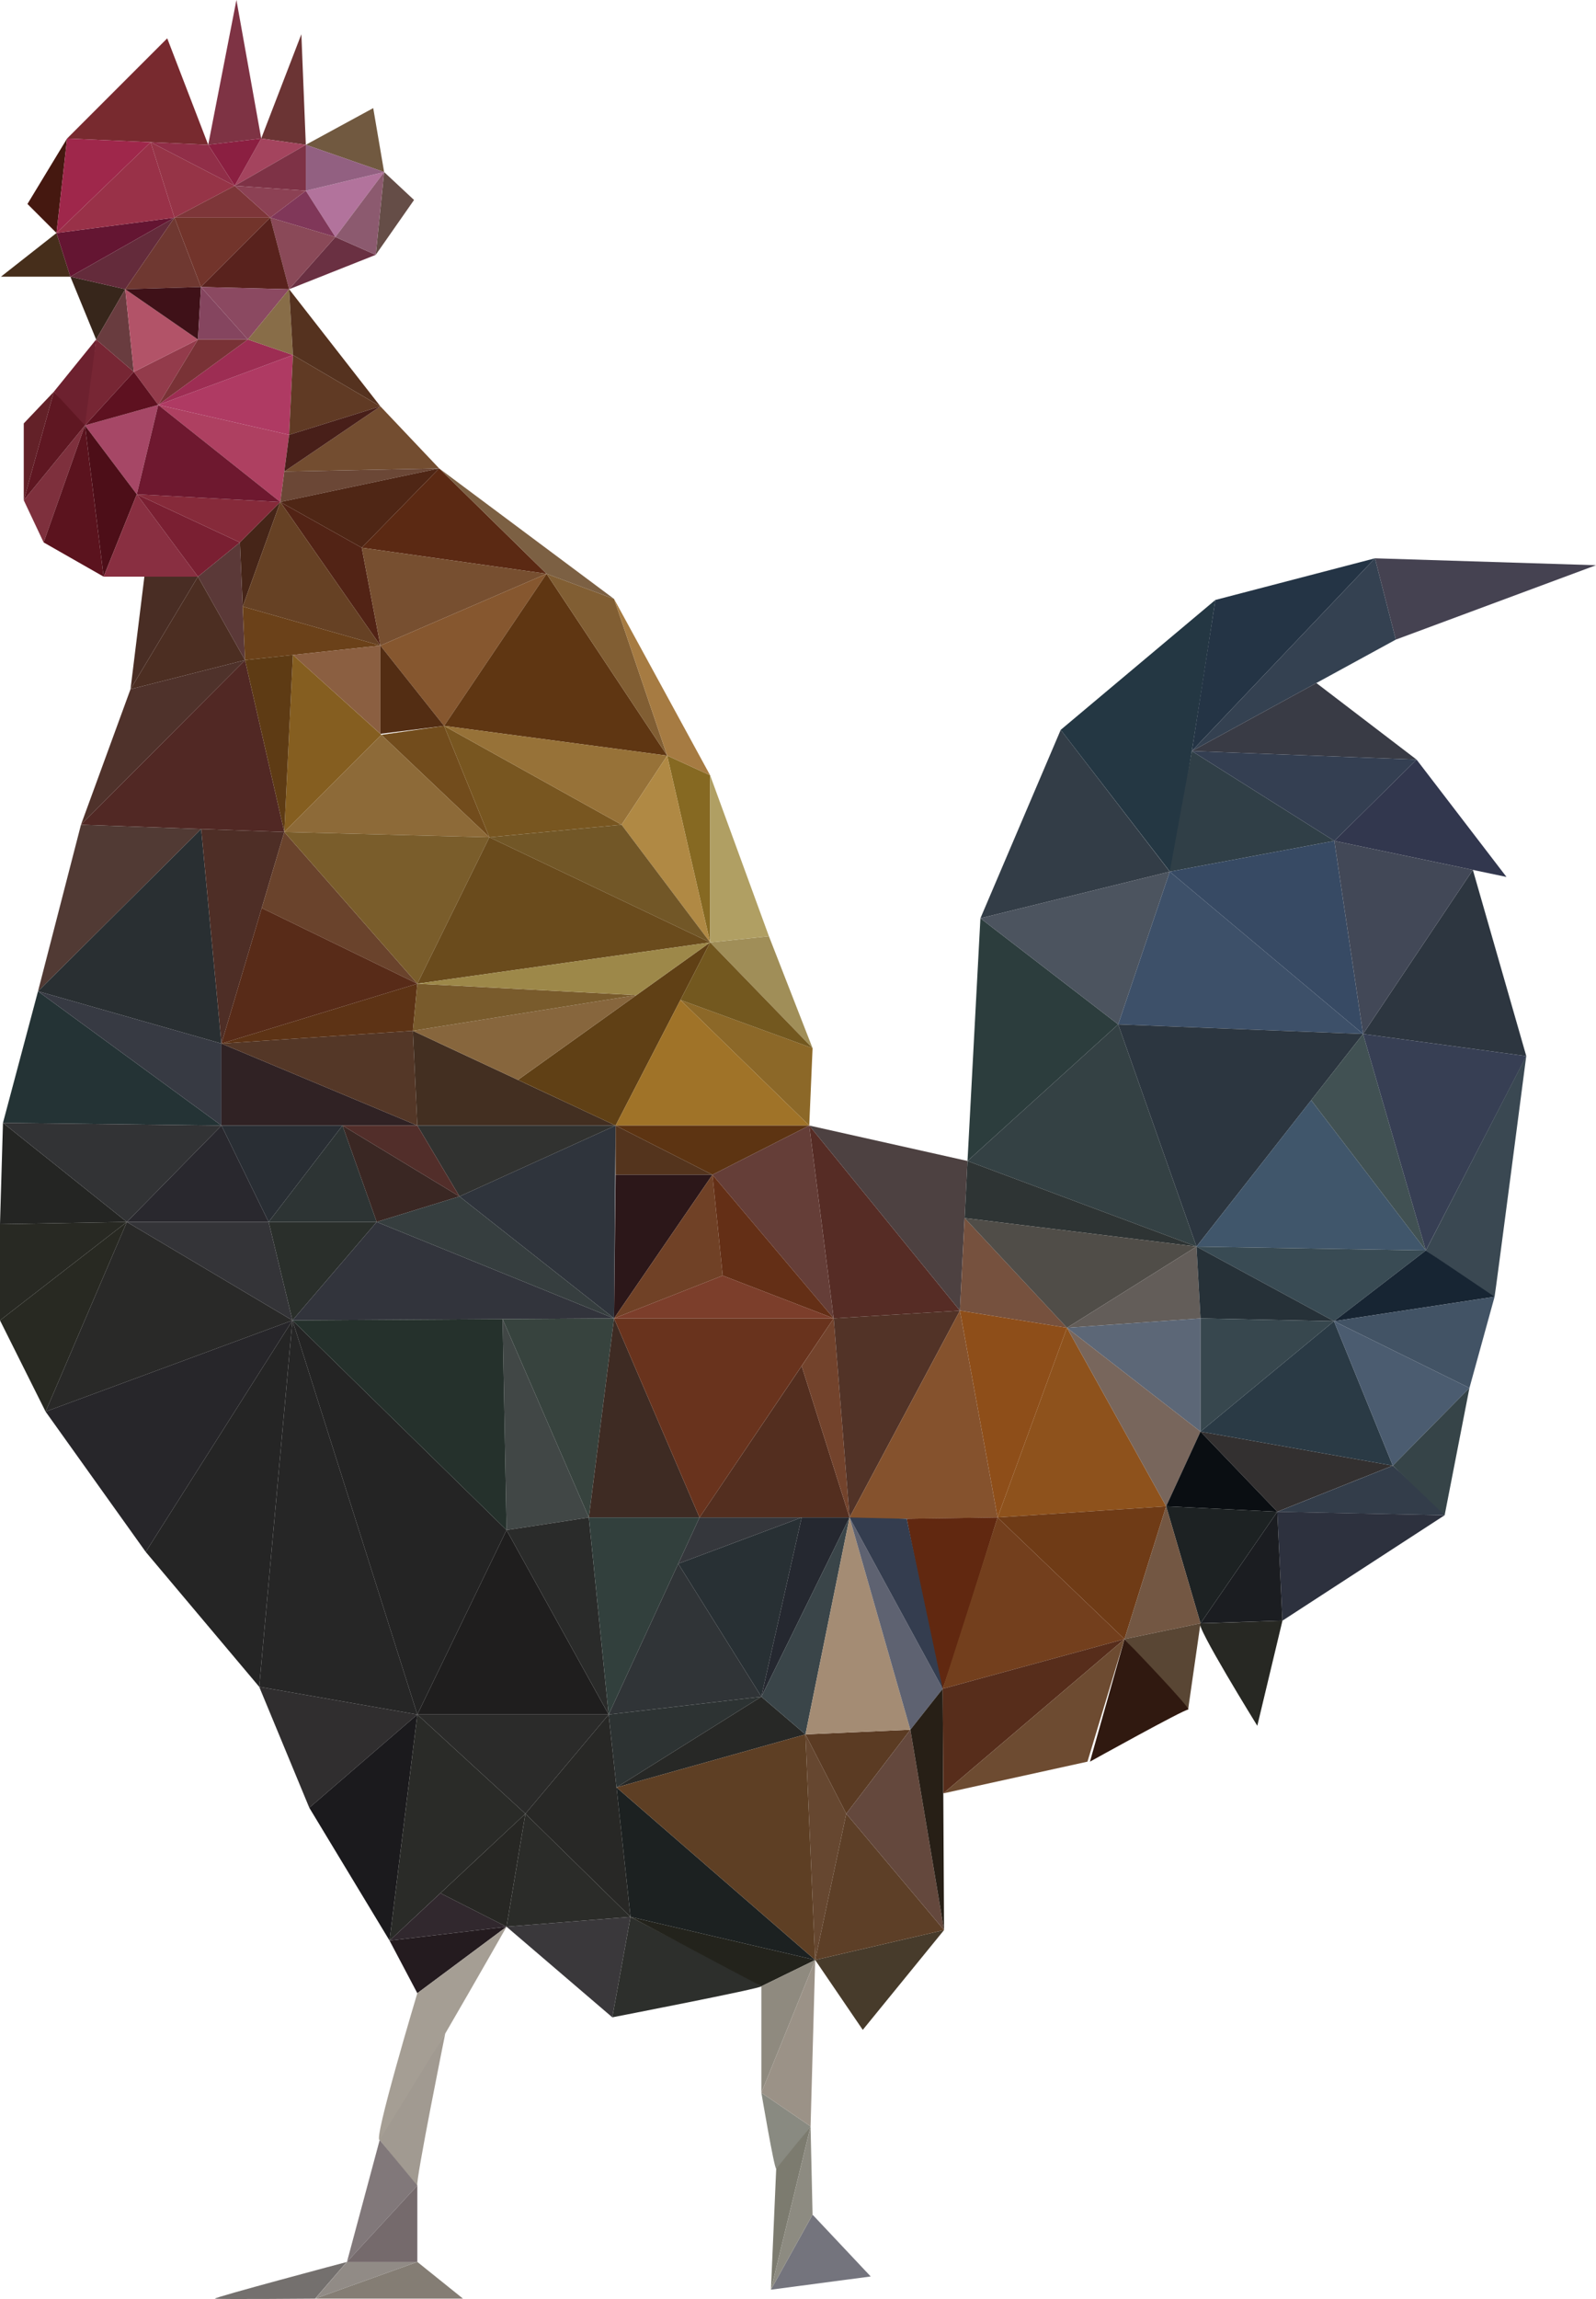 <svg id="Layer_2" data-name="Layer 2" xmlns="http://www.w3.org/2000/svg" viewBox="0 0 311.61 448.73"><defs><style>.cls-1{fill:#462e1b;}.cls-2{fill:#451810;}.cls-3{fill:#782a2f;}.cls-4{fill:none;stroke:#1d1d1b;stroke-miterlimit:10;}.cls-5{fill:#7e3344;}.cls-6{fill:#6b3434;}.cls-7{fill:#715940;}.cls-8{fill:#9f274b;}.cls-9{fill:#963447;}.cls-10{fill:#641532;}.cls-11{fill:#993148;}.cls-12{fill:#a4445e;}.cls-13{fill:#8b1f41;}.cls-14{fill:#912e48;}.cls-15{fill:#654d47;}.cls-16{fill:#6a3042;}.cls-17{fill:#b2739c;}.cls-18{fill:#8c5a6f;}.cls-19{fill:#7e3246;}.cls-20{fill:#926081;}.cls-21{fill:#37261b;}.cls-22{fill:#642b3b;}.cls-23{fill:#7e3639;}.cls-24{fill:#803759;}.cls-25{fill:#8c4154;}.cls-26{fill:#8a4958;}.cls-27{fill:#72342b;}.cls-28{fill:#59221d;}.cls-29{fill:#6f3831;}.cls-30{fill:#6d212f;}.cls-31{fill:#693c3f;}.cls-32{fill:#772634;}.cls-33{fill:#933b4b;}.cls-34{fill:#b25368;}.cls-35{fill:#3f1118;}.cls-36{fill:#632128;}.cls-37{fill:#7e303d;}.cls-38{fill:#5f1722;}.cls-39{fill:#a64766;}.cls-40{fill:#5e1120;}.cls-41{fill:#5b131e;}.cls-42{fill:#4d0e18;}.cls-43{fill:#85455f;}.cls-44{fill:#8b4961;}.cls-45{fill:#892f41;}.cls-46{fill:#7a1f32;}.cls-47{fill:#862a3a;}.cls-48{fill:#ae4061;}.cls-49{fill:#6e182f;}.cls-50{fill:#af3a63;}.cls-51{fill:#9d2d53;}.cls-52{fill:#793236;}.cls-53{fill:#886d48;}.cls-54{fill:#55321f;}.cls-55{fill:#734d30;}.cls-56{fill:#603a24;}.cls-57{fill:#481f19;}.cls-58{fill:#6b4736;}.cls-59{fill:#492d24;}.cls-60{fill:#5b3938;}.cls-61{fill:#4f2615;}.cls-62{fill:#522315;}.cls-63{fill:#462518;}.cls-64{fill:#664124;}.cls-65{fill:#4c2e22;}.cls-66{fill:#6b4119;}.cls-67{fill:#5b2913;}.cls-68{fill:#774f30;}.cls-69{fill:#86572f;}.cls-70{fill:#5f3612;}.cls-71{fill:#8b5f41;}.cls-72{fill:#532d13;}.cls-73{fill:#4f322b;}.cls-74{fill:#512824;}.cls-75{fill:#855e20;}.cls-76{fill:#5e3b14;}.cls-77{fill:#724c1c;}.cls-78{fill:#8d6a38;}.cls-79{fill:#785620;}.cls-80{fill:#977238;}.cls-81{fill:#866922;}.cls-82{fill:#b08944;}.cls-83{fill:#513a34;}.cls-84{fill:#292f32;}.cls-85{fill:#243335;}.cls-86{fill:#373a43;}.cls-87{fill:#4e2e26;}.cls-88{fill:#302224;}.cls-89{fill:#543727;}.cls-90{fill:#6a432c;}.cls-91{fill:#5d3315;}.cls-92{fill:#582b18;}.cls-93{fill:#7a5d2b;}.cls-94{fill:#725727;}.cls-95{fill:#6a4b1c;}.cls-96{fill:#432f21;}.cls-97{fill:#604015;}.cls-98{fill:#87663d;}.cls-99{fill:#795b2c;}.cls-100{fill:#9d8849;}.cls-101{fill:#2f343c;}.cls-102{fill:#313230;}.cls-103{fill:#242523;}.cls-104{fill:#282923;}.cls-105{fill:#282922;}.cls-106{fill:#323335;}.cls-107{fill:#522e2a;}.cls-108{fill:#29282e;}.cls-109{fill:#2d3434;}.cls-110{fill:#292e34;}.cls-111{fill:#3a2723;}.cls-112{fill:#a08e58;}.cls-113{fill:#8c6828;}.cls-114{fill:#73581f;}.cls-115{fill:#a07328;}.cls-116{fill:#5d3412;}.cls-117{fill:#54341d;}.cls-118{fill:#2c1719;}.cls-119{fill:#27262a;}.cls-120{fill:#292928;}.cls-121{fill:#2a2f2b;}.cls-122{fill:#343438;}.cls-123{fill:#32343c;}.cls-124{fill:#363e3f;}.cls-125{fill:#562c25;}.cls-126{fill:#653e38;}.cls-127{fill:#704126;}.cls-128{fill:#642f16;}.cls-129{fill:#252525;}.cls-130{fill:#302e2f;}.cls-131{fill:#262626;}.cls-132{fill:#242424;}.cls-133{fill:#414746;}.cls-134{fill:#25312c;}.cls-135{fill:#37433e;}.cls-136{fill:#1b1a1d;}.cls-137{fill:#1f1e1e;}.cls-138{fill:#2a2b28;}.cls-139{fill:#241b1f;}.cls-140{fill:#31282e;}.cls-141{fill:#2b2b2a;}.cls-142{fill:#2a2b2a;}.cls-143{fill:#3e2b23;}.cls-144{fill:#7c3e2b;}.cls-145{fill:#69331d;}.cls-146{fill:#532e1f;}.cls-147{fill:#32403d;}.cls-148{fill:#73432c;}.cls-149{fill:#523327;}.cls-150{fill:#272724;}.cls-151{fill:#303437;}.cls-152{fill:#283034;}.cls-153{fill:#35373c;}.cls-154{fill:#252830;}.cls-155{fill:#2b2c29;}.cls-156{fill:#282826;}.cls-157{fill:#2d3333;}.cls-158{fill:#3a383b;}.cls-159{fill:#2d2f2c;}.cls-160{fill:#23231c;}.cls-161{fill:#1c2121;}.cls-162{fill:#272826;}.cls-163{fill:#3a4549;}.cls-164{fill:#664730;}.cls-165{fill:#5e3f24;}.cls-166{fill:#473b2b;}.cls-167{fill:#5d3f27;}.cls-168{fill:#5b3b23;}.cls-169{fill:#a48c74;}.cls-170{fill:#64483d;}.cls-171{fill:#a59e94;}.cls-172{fill:#a19a91;}.cls-173{fill:#81787a;}.cls-174{fill:#756a6c;}.cls-175{fill:#847d74;}.cls-176{fill:#74706e;}.cls-177{fill:#918b86;}.cls-178{fill:#8f8a7f;}.cls-179{fill:#898a81;}.cls-180{fill:#9b9287;}.cls-181{fill:#7c7b6f;}.cls-182{fill:#74747d;}.cls-183{fill:#8d8b81;}.cls-184{fill:#4d4141;}.cls-185{fill:#2c3d3d;}.cls-186{fill:#333d47;}.cls-187{fill:#243743;}.cls-188{fill:#4c545f;}.cls-189{fill:#243445;}.cls-190{fill:#454251;}.cls-191{fill:#344151;}.cls-192{fill:#303f47;}.cls-193{fill:#393b45;}.cls-194{fill:#343f52;}.cls-195{fill:#344144;}.cls-196{fill:#3d5069;}.cls-197{fill:#374a64;}.cls-198{fill:#32374e;}.cls-199{fill:#2d3640;}.cls-200{fill:#424857;}.cls-201{fill:#2c3640;}.cls-202{fill:#40566b;}.cls-203{fill:#415153;}.cls-204{fill:#373f54;}.cls-205{fill:#3a4852;}.cls-206{fill:#76513e;}.cls-207{fill:#2e3434;}.cls-208{fill:#504d48;}.cls-209{fill:#394b54;}.cls-210{fill:#635d59;}.cls-211{fill:#263138;}.cls-212{fill:#172533;}.cls-213{fill:#425365;}.cls-214{fill:#8e521c;}.cls-215{fill:#8e4e19;}.cls-216{fill:#85522d;}.cls-217{fill:#5c6777;}.cls-218{fill:#78665c;}.cls-219{fill:#37474e;}.cls-220{fill:#333030;}.cls-221{fill:#2a3a45;}.cls-222{fill:#4b5c70;}.cls-223{fill:#333d4a;}.cls-224{fill:#364448;}.cls-225{fill:#0a0e12;}.cls-226{fill:#2d313e;}.cls-227{fill:#272823;}.cls-228{fill:#1b1d21;}.cls-229{fill:#1d2223;}.cls-230{fill:#6f3b16;}.cls-231{fill:#735743;}.cls-232{fill:#612810;}.cls-233{fill:#5e6271;}.cls-234{fill:#343d4f;}.cls-235{fill:#733f1d;}.cls-236{fill:#271f16;}.cls-237{fill:#572d1b;}.cls-238{fill:#594634;}.cls-239{fill:#301910;}.cls-240{fill:#6d4b31;}.cls-241{fill:#815e33;}.cls-242{fill:#a67b42;}.cls-243{fill:#7c6043;}.cls-244{fill:#b09f63;}</style></defs><title>Cock</title><polygon class="cls-1" points="0.19 54 13.74 54 11.03 45.48 0.19 54"/><polygon class="cls-2" points="11.03 45.48 5.36 39.81 13.1 27.03 11.03 45.48"/><polygon class="cls-3" points="13.1 27.03 32.65 7.48 40.65 28.26 13.1 27.03"/><path class="cls-4" d="M218.94,123.23" transform="translate(-186.29 -115.74)"/><polygon class="cls-5" points="40.65 28.26 46.16 0 51 27.03 40.65 28.26"/><polygon class="cls-6" points="51 27.03 58.84 6.68 59.71 28.26 51 27.03"/><polygon class="cls-7" points="59.71 28.26 72.87 21.1 75 33.58 59.71 28.26"/><polygon class="cls-8" points="11.03 45.48 29.42 27.76 13.1 27.03 11.03 45.48"/><polygon class="cls-9" points="29.42 27.76 34.06 42.48 45.82 36.26 29.42 27.76"/><polygon class="cls-10" points="13.74 54 34.06 42.48 11.03 45.48 13.74 54"/><polygon class="cls-11" points="29.42 27.76 11.03 45.48 34.06 42.48 29.42 27.76"/><polygon class="cls-12" points="45.82 36.26 59.71 28.26 51 27.03 45.82 36.26"/><polygon class="cls-13" points="40.65 28.26 45.82 36.26 51 27.03 40.65 28.26"/><polygon class="cls-14" points="29.42 27.76 40.65 28.26 45.82 36.26 29.42 27.76"/><polygon class="cls-15" points="75 33.58 80.84 39.03 73.36 49.74 75 33.58"/><polygon class="cls-16" points="73.36 49.74 56.45 56.45 65.48 46.26 73.36 49.74"/><polygon class="cls-17" points="65.48 46.26 59.71 37.23 75 33.58 65.48 46.26"/><polygon class="cls-18" points="65.48 46.26 73.36 49.74 75 33.58 65.48 46.26"/><polygon class="cls-19" points="59.71 37.23 45.82 36.26 59.71 28.26 59.71 37.23"/><polygon class="cls-20" points="59.71 37.23 75 33.58 59.71 28.26 59.71 37.23"/><polygon class="cls-21" points="13.74 54 18.77 66.26 24.45 56.45 13.74 54"/><polygon class="cls-22" points="13.74 54 34.06 42.48 24.45 56.45 13.74 54"/><polygon class="cls-23" points="34.06 42.48 52.77 42.48 45.82 36.26 34.06 42.48"/><polygon class="cls-24" points="52.77 42.48 65.48 46.26 59.71 37.23 52.77 42.48"/><polygon class="cls-25" points="52.77 42.48 45.82 36.26 59.71 37.23 52.77 42.48"/><polygon class="cls-26" points="56.45 56.45 52.77 42.48 65.48 46.26 56.45 56.45"/><polygon class="cls-27" points="52.77 42.48 39.24 56.01 34.06 42.48 52.77 42.48"/><polygon class="cls-28" points="39.24 56.01 52.77 42.48 56.45 56.45 39.24 56.01"/><polygon class="cls-29" points="39.24 56.01 24.45 56.45 34.06 42.48 39.24 56.01"/><path class="cls-30" d="M205.06,182l-8.25,10.19s5.42,6.58,6.06,6.58S205.06,182,205.06,182Z" transform="translate(-186.29 -115.74)"/><polygon class="cls-31" points="18.77 66.26 26.13 72.58 24.45 56.45 18.77 66.26"/><polygon class="cls-32" points="26.13 72.58 16.58 83.03 18.77 66.26 26.13 72.58"/><polygon class="cls-33" points="26.13 72.58 30.9 79.03 38.65 66.26 26.13 72.58"/><polygon class="cls-34" points="38.65 66.26 24.45 56.45 26.13 72.58 38.65 66.26"/><polygon class="cls-35" points="38.65 66.26 39.24 56.01 24.45 56.45 38.65 66.26"/><polygon class="cls-36" points="10.52 76.45 4.64 82.64 4.64 97.64 10.52 76.45"/><polygon class="cls-37" points="4.64 97.64 8.52 105.87 16.58 83.03 4.64 97.64"/><polygon class="cls-38" points="10.52 76.45 4.64 97.64 16.58 83.03 10.52 76.45"/><polygon class="cls-39" points="16.58 83.03 26.71 96.48 30.9 79.03 16.58 83.03"/><polygon class="cls-40" points="16.58 83.03 26.13 72.58 30.9 79.03 16.58 83.03"/><polygon class="cls-41" points="8.52 105.87 20.23 112.55 16.58 83.03 8.52 105.87"/><polygon class="cls-42" points="20.23 112.55 26.71 96.48 16.58 83.03 20.23 112.55"/><polygon class="cls-43" points="38.65 66.26 48.39 66.26 39.24 56.01 38.65 66.26"/><polygon class="cls-44" points="48.39 66.26 56.45 56.45 39.24 56.01 48.39 66.26"/><polygon class="cls-45" points="20.23 112.55 38.65 112.55 26.71 96.48 20.23 112.55"/><polygon class="cls-46" points="38.65 112.55 46.84 105.87 26.71 96.48 38.65 112.55"/><polygon class="cls-47" points="46.84 105.87 54.73 97.98 26.71 96.48 46.84 105.87"/><polygon class="cls-48" points="30.9 79.03 56.45 84.87 54.73 97.98 30.9 79.03"/><polygon class="cls-49" points="30.9 79.03 26.71 96.48 54.73 97.98 30.9 79.03"/><polygon class="cls-50" points="56.45 84.87 57.19 69.29 30.9 79.03 56.45 84.87"/><polygon class="cls-51" points="57.19 69.29 48.39 66.26 30.9 79.03 57.19 69.29"/><polygon class="cls-52" points="38.65 66.26 30.9 79.03 48.39 66.26 38.65 66.26"/><polygon class="cls-53" points="56.45 56.45 48.39 66.26 57.19 69.29 56.45 56.45"/><polygon class="cls-54" points="56.45 56.45 74.27 79.31 57.19 69.29 56.45 56.45"/><polygon class="cls-55" points="74.27 79.31 85.74 91.42 55.51 92.04 74.27 79.31"/><polygon class="cls-56" points="57.19 69.29 56.45 84.87 74.27 79.31 57.19 69.29"/><polygon class="cls-57" points="56.45 84.87 55.51 92.04 74.27 79.31 56.45 84.87"/><polygon class="cls-58" points="55.51 92.04 54.73 97.98 85.74 91.42 55.51 92.04"/><polygon class="cls-59" points="38.65 112.55 25.48 134.52 28.19 112.55 38.65 112.55"/><polygon class="cls-60" points="38.65 112.55 46.84 105.87 47.84 128.84 38.65 112.55"/><polygon class="cls-61" points="54.73 97.98 70.63 106.9 85.74 91.42 54.73 97.98"/><polygon class="cls-62" points="70.63 106.9 74.27 126 54.73 97.98 70.63 106.9"/><polygon class="cls-63" points="54.73 97.98 46.84 105.87 47.39 118.38 54.73 97.98"/><polygon class="cls-64" points="47.39 118.38 54.73 97.98 74.27 126 47.39 118.38"/><polygon class="cls-65" points="47.84 128.84 25.48 134.52 38.65 112.55 47.84 128.84"/><polygon class="cls-66" points="47.39 118.38 47.84 128.84 74.27 126 47.39 118.38"/><polygon class="cls-67" points="85.74 91.42 70.63 106.9 106.71 111.99 85.74 91.42"/><polygon class="cls-68" points="70.63 106.9 74.27 126 106.71 111.99 70.63 106.9"/><polygon class="cls-69" points="74.27 126 86.71 141.68 106.71 111.99 74.27 126"/><polygon class="cls-70" points="86.71 141.68 130.26 147.48 106.71 111.99 86.71 141.68"/><polygon class="cls-71" points="74.27 126 57.19 127.83 74.27 143.23 74.27 126"/><polygon class="cls-72" points="74.27 143.23 86.71 141.68 74.27 126 74.27 143.23"/><polygon class="cls-73" points="25.48 134.52 15.81 160.97 47.84 128.84 25.48 134.52"/><polygon class="cls-74" points="15.81 160.97 55.51 162.39 47.84 128.84 15.81 160.97"/><polygon class="cls-75" points="55.51 162.39 74.47 143.42 57.19 127.83 55.51 162.39"/><polygon class="cls-76" points="47.84 128.84 57.19 127.83 55.51 162.39 47.84 128.84"/><polygon class="cls-77" points="74.47 143.42 86.71 141.68 95.55 163.42 74.47 143.42"/><polygon class="cls-78" points="95.55 163.42 55.51 162.39 74.47 143.42 95.55 163.42"/><polygon class="cls-79" points="95.55 163.42 86.71 141.68 121.36 160.97 95.55 163.42"/><polygon class="cls-80" points="130.26 147.48 121.36 160.97 86.71 141.68 130.26 147.48"/><polygon class="cls-81" points="130.26 147.48 138.65 151.32 138.65 183.94 130.26 147.48"/><polygon class="cls-82" points="130.26 147.48 121.36 160.97 138.65 183.94 130.26 147.48"/><polygon class="cls-83" points="15.81 160.97 7.42 193.48 39.28 161.81 15.81 160.97"/><polygon class="cls-84" points="39.28 161.81 7.42 193.48 43.24 203.68 39.28 161.81"/><polygon class="cls-85" points="7.42 193.48 0.58 219.16 43.24 219.68 7.42 193.48"/><polygon class="cls-86" points="43.24 219.68 43.24 203.68 7.42 193.48 43.24 219.68"/><polygon class="cls-87" points="55.51 162.39 43.24 203.68 39.28 161.81 55.51 162.39"/><polygon class="cls-88" points="43.24 219.68 81.48 219.68 43.24 203.68 43.24 219.68"/><polygon class="cls-89" points="81.48 219.68 80.61 201.19 43.24 203.68 81.48 219.68"/><polygon class="cls-90" points="55.51 162.39 81.48 192 51.1 177.23 55.51 162.39"/><polygon class="cls-91" points="81.48 192 80.61 201.19 43.24 203.68 81.48 192"/><polygon class="cls-92" points="81.48 192 51.1 177.23 43.24 203.68 81.48 192"/><polygon class="cls-93" points="81.48 192 95.55 163.42 55.51 162.39 81.48 192"/><polygon class="cls-94" points="95.55 163.42 138.65 183.94 121.36 160.97 95.55 163.42"/><polygon class="cls-95" points="81.48 192 138.65 183.94 95.55 163.42 81.48 192"/><polygon class="cls-96" points="81.48 219.68 120.19 219.68 80.61 201.19 81.48 219.68"/><polygon class="cls-97" points="120.19 219.68 138.65 183.94 101.13 210.77 120.19 219.68"/><polygon class="cls-98" points="80.61 201.19 124.26 194.23 101.13 210.77 80.61 201.19"/><polygon class="cls-99" points="81.48 192 124.26 194.23 80.61 201.19 81.48 192"/><polygon class="cls-100" points="124.26 194.23 138.65 183.94 81.48 192 124.26 194.23"/><polygon class="cls-101" points="120.19 219.68 119.89 257.32 89.71 233.52 120.19 219.68"/><polygon class="cls-102" points="89.71 233.52 81.48 219.68 120.19 219.68 89.71 233.52"/><polygon class="cls-103" points="0.58 219.16 0 238.94 24.77 238.5 0.58 219.16"/><polygon class="cls-104" points="0 238.94 0 257.71 24.77 238.5 0 238.94"/><polygon class="cls-105" points="0 257.71 8.9 275.52 24.77 238.5 0 257.71"/><polygon class="cls-106" points="24.77 238.5 43.24 219.68 0.58 219.16 24.77 238.5"/><polygon class="cls-107" points="89.71 233.52 66.87 219.68 81.48 219.68 89.71 233.52"/><polygon class="cls-108" points="43.24 219.68 52.45 238.5 24.77 238.5 43.24 219.68"/><polygon class="cls-109" points="52.45 238.5 73.55 238.5 66.87 219.68 52.45 238.5"/><polygon class="cls-110" points="52.45 238.5 43.24 219.68 66.87 219.68 52.45 238.5"/><polygon class="cls-111" points="73.55 238.5 89.71 233.52 66.87 219.68 73.55 238.5"/><polygon class="cls-112" points="138.65 183.94 150.13 182.74 158.65 204.58 138.65 183.94"/><polygon class="cls-113" points="158.65 204.58 158 219.68 132.85 195.17 158.65 204.58"/><polygon class="cls-114" points="158.65 204.58 138.65 183.94 132.85 195.17 158.65 204.58"/><polygon class="cls-115" points="158 219.68 120.19 219.68 132.85 195.17 158 219.68"/><polygon class="cls-116" points="120.19 219.68 139.1 229.29 158 219.68 120.19 219.68"/><polygon class="cls-117" points="139.1 229.29 120.19 229.29 120.19 219.68 139.1 229.29"/><polygon class="cls-118" points="119.89 257.32 139.1 229.29 120.19 229.29 119.89 257.32"/><polygon class="cls-119" points="8.9 275.52 28.45 302.9 57.1 257.71 8.9 275.52"/><polygon class="cls-120" points="8.9 275.52 57.1 257.71 24.77 238.5 8.9 275.52"/><polygon class="cls-121" points="57.1 257.71 73.55 238.5 52.45 238.5 57.1 257.71"/><polygon class="cls-122" points="57.1 257.71 24.77 238.5 52.45 238.5 57.1 257.71"/><polygon class="cls-123" points="57.1 257.71 73.55 238.5 119.89 257.32 57.1 257.71"/><polygon class="cls-124" points="89.71 233.52 73.55 238.5 119.89 257.32 89.71 233.52"/><polygon class="cls-125" points="158 219.68 187.42 255.81 162.77 257.32 158 219.68"/><polygon class="cls-126" points="139.1 229.29 162.77 257.32 158 219.68 139.1 229.29"/><polygon class="cls-127" points="139.1 229.29 119.89 257.32 141.1 248.97 139.1 229.29"/><polygon class="cls-128" points="141.1 248.97 162.77 257.32 139.1 229.29 141.1 248.97"/><polygon class="cls-129" points="28.45 302.9 50.61 329.23 57.1 257.71 28.45 302.9"/><polygon class="cls-130" points="50.61 329.23 60.39 352.84 81.48 334.64 50.61 329.23"/><polygon class="cls-131" points="50.61 329.23 57.1 257.71 81.48 334.64 50.61 329.23"/><polygon class="cls-132" points="81.48 334.64 98.9 298.64 57.1 257.71 81.48 334.64"/><polygon class="cls-133" points="98.9 298.64 114.97 296.18 98.13 257.46 98.9 298.64"/><polygon class="cls-134" points="98.9 298.64 57.1 257.71 98.13 257.46 98.9 298.64"/><polygon class="cls-135" points="114.97 296.18 119.89 257.32 98.13 257.46 114.97 296.18"/><polygon class="cls-136" points="60.39 352.84 76.06 378.77 81.48 334.64 60.39 352.84"/><polygon class="cls-137" points="81.48 334.64 98.9 298.64 118.84 334.64 81.48 334.64"/><polygon class="cls-138" points="81.48 334.64 76.06 378.77 102.58 354 81.48 334.64"/><polygon class="cls-139" points="76.06 378.77 81.48 389.03 98.9 376.06 76.06 378.77"/><polygon class="cls-140" points="98.9 376.06 85.98 369.51 76.06 378.77 98.9 376.06"/><polygon class="cls-141" points="102.58 354 118.84 334.64 81.48 334.64 102.58 354"/><polygon class="cls-142" points="114.97 296.18 118.84 334.64 98.9 298.64 114.97 296.18"/><polygon class="cls-143" points="119.89 257.32 114.97 296.18 136.58 296.18 119.89 257.32"/><polygon class="cls-144" points="119.89 257.32 141.1 248.97 162.77 257.32 119.89 257.32"/><polygon class="cls-145" points="119.89 257.32 136.58 296.18 162.77 257.32 119.89 257.32"/><polygon class="cls-146" points="136.58 296.18 165.87 296.18 156.52 266.61 136.58 296.18"/><polygon class="cls-147" points="136.58 296.18 118.84 334.64 114.97 296.18 136.58 296.18"/><polygon class="cls-148" points="162.77 257.32 165.87 296.18 156.52 266.61 162.77 257.32"/><polygon class="cls-149" points="187.42 255.81 165.87 296.18 162.77 257.32 187.42 255.81"/><polygon class="cls-150" points="98.9 376.06 102.58 354 85.98 369.51 98.9 376.06"/><polygon class="cls-151" points="118.84 334.64 148.65 331.16 132.42 305.2 118.84 334.64"/><polygon class="cls-152" points="148.65 331.16 156.52 296.18 132.42 305.2 148.65 331.16"/><polygon class="cls-153" points="132.42 305.2 136.58 296.18 156.52 296.18 132.42 305.2"/><polygon class="cls-154" points="148.65 331.16 165.87 296.18 156.52 296.18 148.65 331.16"/><polygon class="cls-155" points="98.9 376.06 123.1 374.14 102.58 354 98.9 376.06"/><polygon class="cls-156" points="123.1 374.14 118.84 334.64 102.58 354 123.1 374.14"/><polygon class="cls-157" points="148.65 331.16 120.37 348.87 118.84 334.64 148.65 331.16"/><polygon class="cls-158" points="98.9 376.06 119.55 393.74 123.1 374.14 98.9 376.06"/><path class="cls-159" d="M305.84,509.48s29.29-5.67,29.1-6.06-25.55-13.53-25.55-13.53Z" transform="translate(-186.29 -115.74)"/><polygon class="cls-160" points="148.65 387.68 159.16 382.55 123.1 374.14 148.65 387.68"/><polygon class="cls-161" points="159.16 382.55 120.37 348.87 123.1 374.14 159.16 382.55"/><polygon class="cls-162" points="148.65 331.16 157.26 338.52 120.37 348.87 148.65 331.16"/><polygon class="cls-163" points="157.26 338.52 165.87 296.18 148.65 331.16 157.26 338.52"/><polygon class="cls-164" points="157.26 338.52 165.23 354 159.16 382.55 157.26 338.52"/><polygon class="cls-165" points="157.26 338.52 120.37 348.87 159.16 382.55 157.26 338.52"/><polygon class="cls-166" points="159.16 382.55 168.45 396.19 184.32 376.71 159.16 382.55"/><polygon class="cls-167" points="184.32 376.71 165.23 354 159.16 382.55 184.32 376.71"/><polygon class="cls-168" points="165.23 354 177.74 337.61 157.26 338.52 165.23 354"/><polygon class="cls-169" points="177.74 337.61 165.87 296.18 157.26 338.52 177.74 337.61"/><polygon class="cls-170" points="177.74 337.61 184.32 376.71 165.23 354 177.74 337.61"/><path class="cls-171" d="M267.77,504.77s-8.71,29-7.35,28.65,24.77-41.61,24.77-41.61Z" transform="translate(-186.29 -115.74)"/><path class="cls-172" d="M260.42,533.42s7.74,9.68,7.35,8.9,5.46-29.71,5.46-29.71Z" transform="translate(-186.29 -115.74)"/><polygon class="cls-173" points="74.13 417.68 67.74 441.48 81.48 426.58 74.13 417.68"/><polygon class="cls-174" points="81.48 426.58 81.48 441.48 67.74 441.48 81.48 426.58"/><polygon class="cls-175" points="81.48 441.48 90.39 448.64 61.55 448.64 81.48 441.48"/><path class="cls-176" d="M254,557.23s-26.32,7-25.74,7.16,19.55,0,19.55,0Z" transform="translate(-186.29 -115.74)"/><polygon class="cls-177" points="67.74 441.48 81.48 441.48 61.55 448.64 67.74 441.48"/><polygon class="cls-178" points="148.65 387.68 148.65 408.45 159.16 382.55 148.65 387.68"/><path class="cls-179" d="M334.94,524.19s2.51,14.84,2.9,14.84,6.71-8.26,6.71-8.26Z" transform="translate(-186.29 -115.74)"/><polygon class="cls-180" points="158.26 415.03 159.16 382.55 148.65 408.45 158.26 415.03"/><polygon class="cls-181" points="151.55 423.29 150.52 446.9 158.26 415.03 151.55 423.29"/><polygon class="cls-182" points="150.52 446.9 170 444.32 158.65 432.26 150.52 446.9"/><polygon class="cls-183" points="158.65 432.26 158.26 415.03 150.52 446.9 158.65 432.26"/><polygon class="cls-184" points="158 219.68 188.9 226.6 187.42 255.81 158 219.68"/><polygon class="cls-185" points="188.9 226.6 191.42 179.23 218.32 199.94 188.9 226.6"/><polygon class="cls-186" points="191.42 179.23 207.1 142.45 228.39 170.13 191.42 179.23"/><path class="cls-187" d="M393.39,258.19l30.19-25.35s-8.15,54-8.9,53Z" transform="translate(-186.29 -115.74)"/><polygon class="cls-188" points="228.39 170.13 218.32 199.94 191.42 179.23 228.39 170.13"/><polygon class="cls-189" points="237.29 117.1 268.45 108.97 232.7 146.59 237.29 117.1"/><polygon class="cls-190" points="268.45 108.97 311.61 110.32 272.52 124.84 268.45 108.97"/><polygon class="cls-191" points="272.52 124.84 268.45 108.97 232.7 146.59 272.52 124.84"/><polygon class="cls-192" points="232.7 146.59 228.39 170.13 260.52 164.13 232.7 146.59"/><polygon class="cls-193" points="232.7 146.59 257.01 133.31 276.58 148.26 232.7 146.59"/><polygon class="cls-194" points="232.7 146.59 260.52 164.13 276.58 148.26 232.7 146.59"/><polygon class="cls-195" points="188.9 226.6 233.61 243.31 218.32 199.94 188.9 226.6"/><polygon class="cls-196" points="218.32 199.94 266.13 201.81 228.39 170.13 218.32 199.94"/><polygon class="cls-197" points="266.13 201.81 260.52 164.13 228.39 170.13 266.13 201.81"/><polygon class="cls-198" points="260.52 164.13 294.13 171.16 276.58 148.26 260.52 164.13"/><polygon class="cls-199" points="266.13 201.81 298 206.13 287.57 169.79 266.13 201.81"/><polygon class="cls-200" points="266.13 201.81 260.52 164.13 287.57 169.79 266.13 201.81"/><polygon class="cls-201" points="233.61 243.31 266.13 201.81 218.32 199.94 233.61 243.31"/><polygon class="cls-202" points="233.61 243.31 278.39 244.06 256 214.73 233.61 243.31"/><polygon class="cls-203" points="256 214.73 266.13 201.81 278.39 244.06 256 214.73"/><polygon class="cls-204" points="278.39 244.06 298 206.13 266.13 201.81 278.39 244.06"/><path class="cls-205" d="M464.68,359.81s13.29,9.42,13.42,9,6.19-47,6.19-47Z" transform="translate(-186.29 -115.74)"/><polygon class="cls-206" points="187.42 255.81 208.32 259.16 188.34 237.74 187.42 255.81"/><polygon class="cls-207" points="188.34 237.74 188.9 226.6 233.61 243.31 188.34 237.74"/><polygon class="cls-208" points="188.34 237.74 208.32 259.16 233.61 243.31 188.34 237.74"/><polygon class="cls-209" points="233.61 243.31 278.39 244.06 260.45 257.87 233.61 243.31"/><polygon class="cls-210" points="233.61 243.31 234.39 257.32 208.32 259.16 233.61 243.31"/><polygon class="cls-211" points="234.39 257.32 260.45 257.87 233.61 243.31 234.39 257.32"/><polygon class="cls-212" points="260.45 257.87 278.39 244.06 291.81 253.1 260.45 257.87"/><polygon class="cls-213" points="291.81 253.1 286.9 270.9 260.45 257.87 291.81 253.1"/><polygon class="cls-214" points="208.32 259.16 227.68 294 194.77 296.18 208.32 259.16"/><polygon class="cls-215" points="208.32 259.16 187.42 255.81 194.77 296.18 208.32 259.16"/><path class="cls-216" d="M381.06,411.92s-29.22.6-28.9,0l21.55-40.37Z" transform="translate(-186.29 -115.74)"/><polygon class="cls-217" points="234.39 257.32 234.39 279.42 208.32 259.16 234.39 257.32"/><polygon class="cls-218" points="227.68 294 234.39 279.42 208.32 259.16 227.68 294"/><polygon class="cls-219" points="234.39 279.42 260.45 257.87 234.39 257.32 234.39 279.42"/><polygon class="cls-220" points="234.39 279.42 249.39 295.06 271.94 286.06 234.39 279.42"/><polygon class="cls-221" points="234.39 279.42 260.45 257.87 271.94 286.06 234.39 279.42"/><polygon class="cls-222" points="271.94 286.06 286.9 270.9 260.45 257.87 271.94 286.06"/><path class="cls-223" d="M458.23,401.81s10.77,9.67,10.12,9.67-32.67-.67-32.67-.67Z" transform="translate(-186.29 -115.74)"/><polygon class="cls-224" points="271.94 286.06 286.9 270.9 282.06 295.74 271.94 286.06"/><polygon class="cls-225" points="227.68 294 249.39 295.06 234.39 279.42 227.68 294"/><polygon class="cls-226" points="249.39 295.06 250.39 316.32 282.06 295.74 249.39 295.06"/><path class="cls-227" d="M436.68,432.06l-4.91,20.52s-12.38-20-11.09-20S436.68,432.06,436.68,432.06Z" transform="translate(-186.29 -115.74)"/><polygon class="cls-228" points="234.39 316.84 249.39 295.06 250.39 316.32 234.39 316.84"/><polygon class="cls-229" points="234.39 316.84 227.68 294 249.39 295.06 234.39 316.84"/><polygon class="cls-230" points="227.68 294 194.77 296.18 219.55 319.92 227.68 294"/><polygon class="cls-231" points="219.55 319.92 234.39 316.84 227.68 294 219.55 319.92"/><path class="cls-232" d="M381.06,411.92l-17.74.26s6.65,33.3,7,33.17S381.06,411.92,381.06,411.92Z" transform="translate(-186.29 -115.74)"/><polygon class="cls-233" points="184.06 329.61 177.74 337.61 165.87 296.18 184.06 329.61"/><polygon class="cls-234" points="184.06 329.61 177.03 296.44 165.87 296.18 184.06 329.61"/><polygon class="cls-235" points="184.06 329.61 219.55 319.92 194.77 296.18 184.06 329.61"/><polygon class="cls-236" points="184.06 329.61 184.32 376.71 177.74 337.61 184.06 329.61"/><polygon class="cls-237" points="184.06 329.61 219.55 319.92 184.18 350.03 184.06 329.61"/><polygon class="cls-238" points="219.55 319.92 234.39 316.84 231.97 333.68 219.55 319.92"/><path class="cls-239" d="M405.84,435.67s13.29,13.75,12.42,13.75-19.16,10.16-19.16,10.16Z" transform="translate(-186.29 -115.74)"/><polygon class="cls-240" points="212.32 343.84 184.18 350.03 219.55 319.92 212.32 343.84"/><polygon class="cls-241" points="106.71 111.99 119.89 116.9 130.26 147.48 106.71 111.99"/><polygon class="cls-242" points="138.65 151.32 119.89 116.9 130.26 147.48 138.65 151.32"/><polygon class="cls-243" points="119.89 116.9 85.74 91.42 106.71 111.99 119.89 116.9"/><polygon class="cls-244" points="138.65 151.32 138.65 183.94 150.13 182.74 138.65 151.32"/><path class="cls-4" d="M215.71,143.5" transform="translate(-186.29 -115.74)"/></svg>